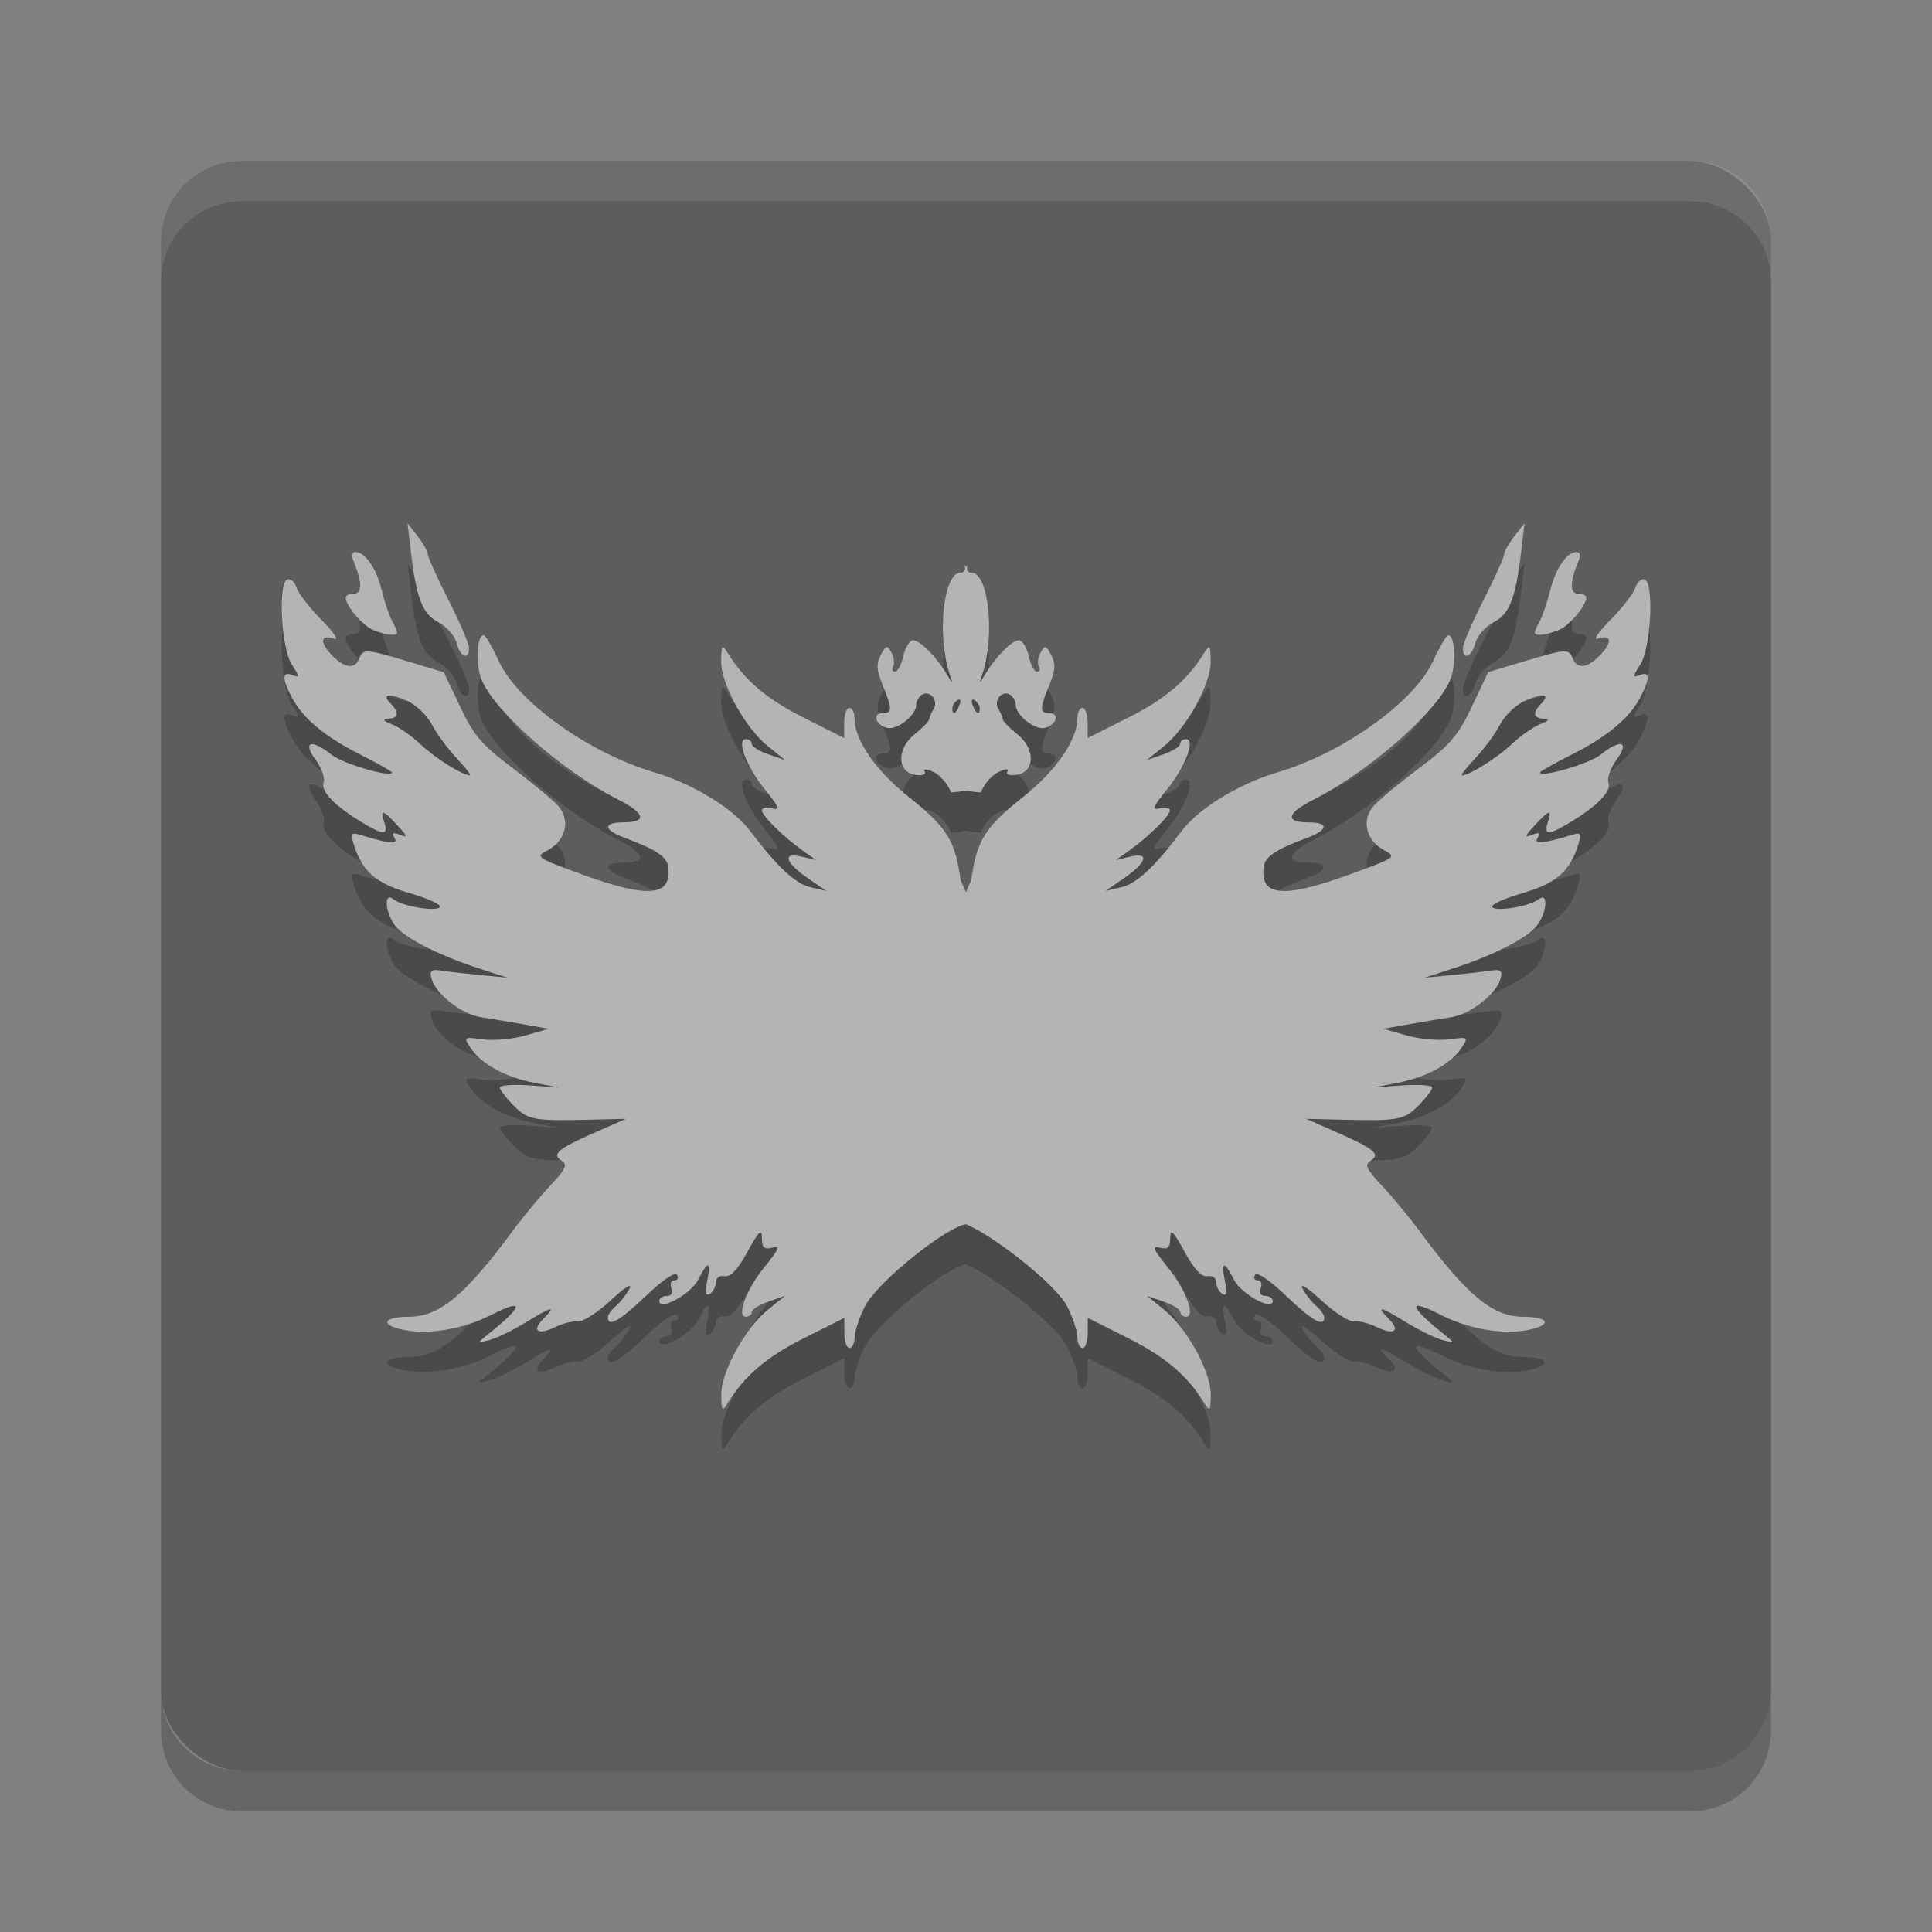 <?xml version="1.0" encoding="UTF-8" standalone="no"?>
<svg id="svg2817" xmlns:rdf="http://www.w3.org/1999/02/22-rdf-syntax-ns#" xmlns="http://www.w3.org/2000/svg" height="48" width="48" version="1.0" xmlns:cc="http://creativecommons.org/ns#" xmlns:xlink="http://www.w3.org/1999/xlink" xmlns:dc="http://purl.org/dc/elements/1.1/">
    <rect width="100%" height="100%" fill="#808080" stroke="none"/>
    <polygon id="polygon10" points="502 812.5 551.5 721.5 612.5 637 628.5 616 668 619.5 707 615 713 603 688.5 578 676.5 569.5 693.5 560.5 693.5 540 732.5 497.5 664 430.5 588 333 517.5 214 500 192 386 355 328 328 304 332.5 299.5 366 318.5 403.5 338 431 309.5 462 275.5 507 300 533 304 551 318.5 569.5 340.5 583 351.5 604.5 373.5 617 395 637.5 452.5 723 488.5 788.5" fill="#5a0e00" transform="matrix(.063 0 0 .063 -131 -8.03)" display="none"/>
    <rect id="rect4203-1" transform="matrix(0,-1,-1,0,0,0)" rx="2" ry="2" height="40" width="40" y="-44" x="-44" fill="#5d5d5d"/>
    <path id="rect4592" opacity=".1" d="m6 4c-1.108 0-2 0.892-2 2v1c0-1.108 0.892-2 2-2h36c1.108 0 2 0.892 2 2v-1c0-1.108-0.892-2-2-2h-36z" fill="#fff"/>
    <path id="path4597" opacity=".2" d="m6 45c-1.108 0-2-0.892-2-2v-1c0 1.108 0.892 2 2 2h36c1.108 0 2-0.892 2-2v1c0 1.108-0.892 2-2 2h-36z"/>
    <path id="path4355" opacity=".2" d="m10.125 14 0.075 0.646c0.141 1.212 0.289 1.602 0.69 1.812 0.207 0.108 0.412 0.342 0.456 0.519 0.087 0.346 0.308 0.438 0.308 0.127 0-0.105-0.23-0.644-0.51-1.196-0.281-0.552-0.512-1.063-0.514-1.133-0.002-0.071-0.115-0.274-0.253-0.451zm27.75 0-0.252 0.324c-0.139 0.177-0.252 0.38-0.253 0.451-0.002 0.071-0.233 0.581-0.514 1.133-0.281 0.552-0.51 1.091-0.51 1.196 0 0.311 0.221 0.219 0.308-0.127 0.044-0.177 0.249-0.411 0.456-0.519 0.402-0.21 0.55-0.6 0.69-1.812zm-29.054 0.713c-0.077 0-0.093 0.095-0.038 0.226 0.217 0.522 0.221 0.807 0.012 0.807-0.114 0-0.206 0.044-0.206 0.1 0 0.203 0.418 0.697 0.683 0.806 0.316 0.128 0.594 0.159 0.594 0.063 0-0.037-0.057-0.169-0.126-0.292-0.069-0.124-0.185-0.469-0.259-0.768-0.134-0.545-0.413-0.942-0.661-0.942zm30.358 0c-0.248 0-0.526 0.396-0.661 0.942-0.074 0.299-0.191 0.644-0.259 0.768-0.069 0.123-0.126 0.255-0.126 0.292 0 0.096 0.278 0.066 0.594-0.063 0.265-0.109 0.683-0.602 0.683-0.806 0-0.056-0.093-0.1-0.206-0.1-0.208 0-0.204-0.285 0.012-0.807 0.055-0.131 0.038-0.226-0.038-0.226zm-15.219 0.32c0.043 0.114 0.002 0.195-0.098 0.195-0.422 0-0.589 1.555-0.269 2.521 0.085 0.259 0.085 0.259-0.07 0-0.257-0.429-0.664-0.841-0.834-0.841-0.088 0-0.199 0.175-0.245 0.389-0.047 0.213-0.139 0.389-0.208 0.389s-0.091-0.058-0.047-0.129c0.043-0.071 0.025-0.226-0.04-0.344-0.107-0.193-0.135-0.187-0.266 0.061-0.115 0.215-0.105 0.379 0.047 0.747 0.244 0.593 0.244 0.698-0.007 0.698-0.267 0-0.158 0.311 0.128 0.367 0.252 0.05 0.713-0.322 0.713-0.573 0-0.092 0.064-0.204 0.14-0.252 0.2-0.125 0.422 0.144 0.292 0.351-0.06 0.095-0.109 0.21-0.11 0.258-0.002 0.047-0.163 0.214-0.36 0.371-0.456 0.363-0.444 0.944 0.021 1.01 0.175 0.026 0.268-0.01 0.224-0.084-0.046-0.074 0.048-0.069 0.224 0.014 0.165 0.079 0.361 0.307 0.435 0.505 0.131-0.005 0.253-0.022 0.37-0.048 0.117 0.027 0.24 0.043 0.37 0.048 0.074-0.198 0.271-0.426 0.435-0.505 0.175-0.083 0.269-0.089 0.224-0.014-0.045 0.074 0.048 0.11 0.224 0.084 0.465-0.066 0.477-0.647 0.021-1.01-0.197-0.157-0.358-0.324-0.36-0.371-0.001-0.048-0.05-0.162-0.11-0.258-0.13-0.207 0.092-0.476 0.292-0.351 0.076 0.049 0.14 0.161 0.14 0.252 0 0.251 0.461 0.622 0.713 0.573 0.285-0.056 0.394-0.367 0.128-0.367-0.251 0-0.251-0.105-0.007-0.698 0.152-0.368 0.162-0.531 0.047-0.747-0.131-0.247-0.158-0.254-0.266-0.061-0.065 0.118-0.083 0.273-0.04 0.344 0.044 0.071 0.022 0.129-0.047 0.129s-0.161-0.176-0.208-0.389c-0.046-0.214-0.157-0.389-0.245-0.389-0.169 0-0.577 0.412-0.834 0.841-0.155 0.259-0.155 0.259-0.07 0 0.319-0.966 0.153-2.521-0.269-2.521-0.1 0-0.141-0.081-0.098-0.195-0.014 0.016-0.026 0.032-0.04 0.048-0.014-0.017-0.026-0.033-0.04-0.048zm-16.818 0.362c-0.24 0.085-0.157 1.707 0.108 2.116 0.198 0.305 0.199 0.334 0.014 0.261-0.255-0.099-0.263 0.075-0.026 0.534 0.273 0.529 0.82 0.989 1.704 1.436 0.439 0.222 0.797 0.424 0.797 0.449 0 0.14-1.217-0.214-1.494-0.435-0.508-0.405-0.74-0.339-0.407 0.116 0.152 0.208 0.244 0.465 0.204 0.569-0.08 0.212 0.262 0.571 0.931 0.978 0.558 0.339 0.678 0.342 0.575 0.014-0.107-0.34-0.044-0.326 0.325 0.072 0.254 0.273 0.265 0.314 0.065 0.236-0.18-0.07-0.214-0.05-0.136 0.077 0.103 0.169-0.117 0.148-0.874-0.081-0.198-0.06-0.22-0.022-0.142 0.233 0.208 0.677 0.548 0.975 1.387 1.219 0.453 0.131 0.794 0.286 0.758 0.344-0.078 0.128-0.939-0.016-1.16-0.193-0.231-0.185-0.21 0.29 0.028 0.634 0.213 0.307 1.073 0.752 2.109 1.089l0.703 0.227-0.64-0.061c-0.352-0.033-0.789-0.083-0.975-0.111-0.284-0.044-0.328-0.013-0.273 0.201 0.096 0.37 0.746 0.878 1.22 0.952 0.226 0.035 0.7 0.114 1.05 0.175l0.638 0.113-0.571 0.165c-0.314 0.091-0.793 0.135-1.062 0.098-0.478-0.064-0.484-0.06-0.306 0.213 0.259 0.396 0.876 0.734 1.587 0.868l0.61 0.115-0.736-0.052c-0.404-0.028-0.734-0.004-0.734 0.052s0.152 0.257 0.337 0.444c0.358 0.363 0.501 0.39 1.898 0.356l0.895-0.021-0.767 0.338c-0.931 0.411-1.086 0.542-0.83 0.702 0.156 0.098 0.109 0.205-0.273 0.609-0.255 0.27-0.679 0.781-0.942 1.137-1.194 1.611-1.823 2.132-2.581 2.132-0.658 0-0.721 0.213-0.098 0.331 0.624 0.118 1.474-0.032 2.162-0.385 0.836-0.428 0.783-0.207-0.121 0.51-0.249 0.197-0.246 0.201 0.065 0.122 0.176-0.046 0.592-0.25 0.926-0.455 0.639-0.391 0.741-0.407 0.4-0.063-0.289 0.292-0.121 0.403 0.301 0.197 0.193-0.094 0.451-0.16 0.571-0.143 0.12 0.016 0.488-0.222 0.818-0.528 0.337-0.314 0.539-0.438 0.46-0.286-0.077 0.148-0.232 0.343-0.341 0.435-0.109 0.092-0.197 0.219-0.197 0.281 0 0.254 0.305 0.079 0.952-0.541 0.402-0.385 0.718-0.598 0.767-0.517 0.046 0.075 0.016 0.138-0.066 0.138-0.081 0-0.115 0.087-0.075 0.193 0.045 0.118 0.001 0.193-0.114 0.193-0.103 0-0.187 0.057-0.187 0.124 0 0.259 0.78-0.165 0.965-0.525 0.248-0.486 0.327-0.474 0.225 0.034-0.057 0.291-0.039 0.381 0.066 0.315 0.081-0.051 0.149-0.179 0.149-0.285 0-0.11 0.092-0.176 0.218-0.154 0.149 0.026 0.331-0.168 0.571-0.609 0.278-0.511 0.354-0.582 0.356-0.34 0.003 0.241 0.056 0.292 0.255 0.24 0.207-0.055 0.174 0.032-0.18 0.469-0.461 0.569-0.717 1.248-0.47 1.248 0.078 0 0.142-0.052 0.142-0.116 0-0.064 0.187-0.181 0.416-0.26l0.414-0.143-0.419 0.338c-0.573 0.459-1.175 1.555-1.167 2.12v0.002c0.005 0.402 0.024 0.425 0.159 0.206 0.422-0.684 0.964-1.147 1.884-1.609l1.014-0.51v0.374c0 0.206 0.057 0.376 0.128 0.376 0.07 0 0.128-0.119 0.128-0.265 0-0.145 0.113-0.488 0.252-0.763 0.31-0.616 2.034-1.987 2.516-2.048 0.676 0.278 2.236 1.491 2.516 2.048 0.139 0.275 0.252 0.618 0.252 0.763 0 0.146 0.058 0.265 0.128 0.265 0.071 0 0.128-0.17 0.128-0.376v-0.374l1.014 0.51c0.92 0.463 1.462 0.926 1.884 1.609 0.135 0.219 0.154 0.197 0.159-0.206v-0.002c0.008-0.565-0.595-1.661-1.167-2.12l-0.419-0.338 0.414 0.143c0.229 0.079 0.416 0.195 0.416 0.26 0 0.064 0.064 0.116 0.142 0.116 0.247 0-0.009-0.679-0.47-1.248-0.354-0.437-0.387-0.524-0.18-0.469 0.2 0.052 0.252 0.001 0.255-0.24 0.003-0.242 0.078-0.17 0.356 0.34 0.241 0.441 0.422 0.634 0.571 0.609 0.126-0.022 0.218 0.044 0.218 0.154 0 0.105 0.068 0.233 0.149 0.285 0.106 0.066 0.124-0.024 0.066-0.315-0.101-0.508-0.022-0.52 0.225-0.034 0.184 0.359 0.965 0.784 0.965 0.525 0-0.067-0.084-0.124-0.187-0.124-0.115 0-0.158-0.075-0.114-0.193 0.04-0.106 0.006-0.193-0.075-0.193-0.082 0-0.112-0.063-0.066-0.138 0.049-0.081 0.365 0.132 0.767 0.517 0.648 0.62 0.952 0.795 0.952 0.541 0-0.062-0.088-0.189-0.197-0.281-0.109-0.092-0.264-0.287-0.341-0.435-0.08-0.151 0.122-0.027 0.46 0.286 0.33 0.306 0.698 0.544 0.818 0.528 0.121-0.017 0.378 0.049 0.571 0.143 0.421 0.206 0.59 0.095 0.301-0.197-0.341-0.345-0.239-0.329 0.4 0.063 0.334 0.204 0.75 0.409 0.926 0.455 0.31 0.08 0.313 0.075 0.065-0.122-0.904-0.718-0.956-0.938-0.121-0.51 0.688 0.353 1.537 0.503 2.162 0.385 0.624-0.118 0.56-0.331-0.098-0.331-0.759 0-1.387-0.521-2.581-2.132-0.263-0.356-0.687-0.867-0.942-1.137-0.381-0.403-0.428-0.511-0.273-0.609 0.256-0.16 0.1-0.291-0.83-0.702l-0.767-0.338 0.895 0.021c1.397 0.034 1.54 0.007 1.898-0.356 0.185-0.187 0.337-0.388 0.337-0.444 0-0.056-0.33-0.079-0.734-0.052l-0.736 0.052 0.61-0.115c0.71-0.134 1.328-0.472 1.587-0.868 0.178-0.273 0.172-0.277-0.306-0.213-0.269 0.037-0.748-0.008-1.062-0.098l-0.571-0.165 0.638-0.113c0.351-0.061 0.824-0.141 1.05-0.175 0.474-0.074 1.124-0.582 1.22-0.952 0.055-0.214 0.011-0.245-0.273-0.201-0.185 0.028-0.623 0.078-0.975 0.111l-0.64 0.061 0.703-0.227c1.036-0.336 1.896-0.781 2.109-1.089 0.238-0.344 0.259-0.819 0.028-0.634-0.222 0.178-1.082 0.322-1.16 0.193-0.035-0.058 0.306-0.213 0.758-0.344 0.839-0.244 1.18-0.542 1.387-1.219 0.078-0.255 0.056-0.292-0.142-0.233-0.757 0.228-0.977 0.249-0.874 0.081 0.078-0.127 0.044-0.147-0.136-0.077-0.2 0.078-0.189 0.037 0.065-0.236 0.37-0.399 0.432-0.412 0.325-0.072-0.103 0.328 0.017 0.325 0.575-0.014 0.669-0.406 1.012-0.766 0.931-0.978-0.039-0.104 0.053-0.361 0.204-0.569 0.333-0.456 0.101-0.522-0.407-0.116-0.276 0.221-1.494 0.575-1.494 0.435 0-0.026 0.358-0.228 0.797-0.449 0.884-0.447 1.432-0.907 1.704-1.436 0.237-0.458 0.229-0.633-0.026-0.534-0.184 0.072-0.184 0.044 0.014-0.261 0.265-0.409 0.348-2.031 0.108-2.116-0.082-0.028-0.185 0.063-0.229 0.204-0.044 0.141-0.323 0.501-0.619 0.8-0.296 0.299-0.44 0.51-0.325 0.471 0.344-0.119 0.386 0.063 0.087 0.385-0.32 0.345-0.593 0.386-0.699 0.106-0.095-0.25-0.166-0.244-1.22 0.073l-0.882 0.265-0.402 0.85c-0.338 0.717-0.541 0.956-1.302 1.527-0.496 0.372-1.01 0.799-1.141 0.947-0.31 0.351-0.191 0.861 0.255 1.097 0.324 0.172 0.306 0.183-0.848 0.605-1.647 0.601-2.234 0.55-2.139-0.19 0.032-0.253 0.303-0.431 1.087-0.722 0.517-0.191 0.538-0.381 0.04-0.381-0.613 0-0.566-0.221 0.122-0.571 1.38-0.701 3.055-2.172 3.385-2.972 0.157-0.379 0.122-1.117-0.051-1.106-0.045 0.003-0.216 0.297-0.381 0.653-0.468 1.008-2.233 2.271-3.85 2.75-0.968 0.287-1.962 0.894-2.389 1.459-0.678 0.899-1.125 1.314-1.506 1.4l-0.383 0.088 0.437-0.301c0.582-0.401 0.668-0.664 0.182-0.551l-0.363 0.084 0.32-0.227c0.496-0.353 1.02-0.87 1.02-1.003 0-0.066-0.114-0.091-0.253-0.054-0.207 0.054-0.173-0.034 0.182-0.471 0.461-0.569 0.715-1.246 0.468-1.246-0.078 0-0.142 0.052-0.142 0.116 0 0.064-0.185 0.181-0.414 0.26l-0.416 0.143 0.421-0.338c0.573-0.46 1.175-1.554 1.167-2.12-0.005-0.402-0.024-0.427-0.159-0.208-0.422 0.684-0.964 1.147-1.884 1.609l-1.014 0.51v-0.374c0-0.206-0.057-0.376-0.128-0.376-0.07 0-0.128 0.12-0.128 0.265 0 0.533-0.529 1.297-1.349 1.95-0.949 0.755-1.154 1.083-1.286 2.064l-0.133 0.299-0.133-0.299c-0.132-0.982-0.337-1.309-1.286-2.064-0.82-0.653-1.349-1.416-1.349-1.95 0-0.145-0.058-0.265-0.128-0.265-0.071 0-0.128 0.17-0.128 0.376v0.374l-1.014-0.51c-0.92-0.463-1.462-0.926-1.884-1.609-0.135-0.219-0.154-0.195-0.159 0.208-0.008 0.566 0.595 1.66 1.167 2.12l0.421 0.338-0.416-0.143c-0.229-0.079-0.414-0.195-0.414-0.26 0-0.064-0.064-0.116-0.142-0.116-0.247 0 0.007 0.677 0.468 1.246 0.354 0.437 0.388 0.525 0.182 0.471-0.14-0.038-0.253-0.012-0.253 0.054 0 0.133 0.525 0.65 1.02 1.003l0.32 0.227-0.363-0.084c-0.487-0.113-0.4 0.151 0.182 0.551l0.437 0.301-0.383-0.088c-0.381-0.086-0.828-0.501-1.506-1.4-0.427-0.565-1.421-1.172-2.389-1.459-1.617-0.479-3.382-1.742-3.85-2.75-0.165-0.357-0.336-0.651-0.381-0.653-0.173-0.011-0.207 0.728-0.051 1.106 0.33 0.8 2.005 2.271 3.385 2.972 0.688 0.35 0.735 0.571 0.122 0.571-0.497 0-0.477 0.191 0.04 0.381 0.784 0.291 1.055 0.469 1.087 0.722 0.095 0.74-0.492 0.791-2.139 0.19-1.153-0.422-1.171-0.433-0.848-0.605 0.446-0.236 0.565-0.746 0.255-1.097-0.132-0.148-0.645-0.575-1.141-0.947-0.761-0.571-0.964-0.81-1.302-1.527l-0.402-0.85-0.882-0.265c-1.051-0.316-1.122-0.323-1.217-0.073-0.106 0.281-0.379 0.239-0.699-0.105-0.298-0.322-0.257-0.504 0.087-0.385 0.116 0.039-0.03-0.172-0.325-0.471s-0.574-0.659-0.619-0.8-0.147-0.233-0.229-0.204zm2.502 2.886c0.068-0.016 0.222 0.023 0.449 0.12 0.234 0.1 0.515 0.364 0.638 0.6 0.121 0.232 0.401 0.612 0.622 0.845v0.002c0.222 0.233 0.365 0.42 0.32 0.417-0.2-0.013-0.88-0.442-1.232-0.779-0.211-0.201-0.527-0.422-0.703-0.492-0.223-0.089-0.252-0.132-0.096-0.138 0.259-0.01 0.288-0.149 0.073-0.367-0.12-0.121-0.139-0.192-0.072-0.208zm28.712 0c0.068 0.016 0.048 0.087-0.072 0.208-0.215 0.218-0.186 0.357 0.073 0.367 0.156 0.005 0.127 0.049-0.096 0.138-0.175 0.071-0.491 0.292-0.703 0.492-0.352 0.336-1.032 0.766-1.232 0.779-0.046 0.003 0.098-0.184 0.32-0.417v-0.002c0.221-0.233 0.501-0.613 0.622-0.845 0.123-0.236 0.403-0.5 0.638-0.6 0.227-0.097 0.381-0.136 0.449-0.12zm-14.571 0.116c0.072-0.046 0.095 0.006 0.051 0.122-0.084 0.224-0.176 0.265-0.176 0.079 0-0.067 0.056-0.157 0.126-0.201zm0.362 0c0.009-0.022 0.032-0.023 0.068 0 0.07 0.043 0.126 0.134 0.126 0.201 0 0.186-0.092 0.145-0.176-0.079-0.022-0.058-0.026-0.1-0.017-0.122z"/>
    <path id="path4319" fill="#b4b4b4" d="m10.125 13 0.075 0.646c0.141 1.212 0.289 1.602 0.69 1.812 0.207 0.108 0.412 0.342 0.456 0.519 0.087 0.346 0.308 0.438 0.308 0.127 0-0.105-0.23-0.644-0.51-1.196-0.281-0.552-0.512-1.063-0.514-1.133-0.002-0.071-0.115-0.274-0.253-0.451zm27.75 0-0.252 0.324c-0.139 0.177-0.252 0.38-0.253 0.451-0.002 0.071-0.233 0.581-0.514 1.133-0.281 0.552-0.51 1.091-0.51 1.196 0 0.311 0.221 0.219 0.308-0.127 0.044-0.177 0.249-0.411 0.456-0.519 0.402-0.21 0.55-0.6 0.69-1.812zm-29.054 0.713c-0.077 0-0.093 0.095-0.038 0.226 0.217 0.522 0.221 0.807 0.012 0.807-0.114 0-0.206 0.044-0.206 0.1 0 0.203 0.418 0.697 0.683 0.806 0.316 0.128 0.594 0.159 0.594 0.063 0-0.037-0.057-0.169-0.126-0.292-0.069-0.124-0.185-0.469-0.259-0.768-0.134-0.545-0.413-0.942-0.661-0.942zm30.358 0c-0.248 0-0.526 0.396-0.661 0.942-0.074 0.299-0.191 0.644-0.259 0.768-0.069 0.123-0.126 0.255-0.126 0.292 0 0.096 0.278 0.066 0.594-0.063 0.265-0.109 0.683-0.602 0.683-0.806 0-0.056-0.093-0.1-0.206-0.1-0.208 0-0.204-0.285 0.012-0.807 0.055-0.131 0.038-0.226-0.038-0.226zm-15.219 0.32c0.043 0.114 0.002 0.195-0.098 0.195-0.422 0-0.589 1.555-0.269 2.521 0.085 0.259 0.085 0.259-0.07 0-0.257-0.429-0.664-0.841-0.834-0.841-0.088 0-0.199 0.175-0.245 0.389-0.047 0.213-0.139 0.389-0.208 0.389s-0.091-0.058-0.047-0.129c0.043-0.071 0.025-0.226-0.04-0.344-0.107-0.193-0.135-0.187-0.266 0.061-0.115 0.215-0.105 0.379 0.047 0.747 0.244 0.593 0.244 0.698-0.007 0.698-0.267 0-0.158 0.311 0.128 0.367 0.252 0.05 0.713-0.322 0.713-0.573 0-0.092 0.064-0.204 0.14-0.252 0.2-0.125 0.422 0.144 0.292 0.351-0.06 0.095-0.109 0.21-0.11 0.258-0.002 0.047-0.163 0.214-0.36 0.371-0.456 0.363-0.444 0.944 0.021 1.01 0.175 0.026 0.268-0.01 0.224-0.084-0.046-0.074 0.048-0.069 0.224 0.014 0.165 0.079 0.361 0.307 0.435 0.505 0.131-0.005 0.253-0.022 0.37-0.048 0.117 0.027 0.24 0.043 0.37 0.048 0.074-0.198 0.271-0.426 0.435-0.505 0.175-0.083 0.269-0.089 0.224-0.014-0.045 0.074 0.048 0.11 0.224 0.084 0.465-0.066 0.477-0.647 0.021-1.01-0.197-0.157-0.358-0.324-0.36-0.371-0.001-0.048-0.05-0.162-0.11-0.258-0.13-0.207 0.092-0.476 0.292-0.351 0.076 0.049 0.14 0.161 0.14 0.252 0 0.251 0.461 0.622 0.713 0.573 0.285-0.056 0.394-0.367 0.128-0.367-0.251 0-0.251-0.105-0.007-0.698 0.152-0.368 0.162-0.531 0.047-0.747-0.131-0.247-0.158-0.254-0.266-0.061-0.065 0.118-0.083 0.273-0.04 0.344 0.044 0.071 0.022 0.129-0.047 0.129s-0.161-0.176-0.208-0.389c-0.046-0.214-0.157-0.389-0.245-0.389-0.169 0-0.577 0.412-0.834 0.841-0.155 0.259-0.155 0.259-0.07 0 0.319-0.966 0.153-2.521-0.269-2.521-0.1 0-0.141-0.081-0.098-0.195-0.014 0.016-0.026 0.032-0.04 0.048-0.014-0.017-0.026-0.033-0.04-0.048zm-16.818 0.362c-0.24 0.085-0.157 1.707 0.108 2.116 0.198 0.305 0.199 0.334 0.014 0.261-0.255-0.099-0.263 0.075-0.026 0.534 0.273 0.529 0.82 0.989 1.704 1.436 0.439 0.222 0.797 0.424 0.797 0.449 0 0.14-1.217-0.214-1.494-0.435-0.508-0.405-0.74-0.339-0.407 0.116 0.152 0.208 0.244 0.465 0.204 0.569-0.08 0.212 0.262 0.571 0.931 0.978 0.558 0.339 0.678 0.342 0.575 0.014-0.107-0.34-0.044-0.326 0.325 0.072 0.254 0.273 0.265 0.314 0.065 0.236-0.18-0.07-0.214-0.05-0.136 0.077 0.103 0.169-0.117 0.148-0.874-0.081-0.198-0.06-0.22-0.022-0.142 0.233 0.208 0.677 0.548 0.975 1.387 1.219 0.453 0.131 0.794 0.286 0.758 0.344-0.078 0.128-0.939-0.016-1.16-0.193-0.231-0.185-0.21 0.29 0.028 0.634 0.213 0.307 1.073 0.752 2.109 1.089l0.703 0.227-0.64-0.061c-0.352-0.033-0.789-0.083-0.975-0.111-0.284-0.044-0.328-0.013-0.273 0.201 0.096 0.37 0.746 0.878 1.22 0.952 0.226 0.035 0.7 0.114 1.05 0.175l0.638 0.113-0.571 0.165c-0.314 0.091-0.793 0.135-1.062 0.098-0.478-0.064-0.484-0.06-0.306 0.213 0.259 0.396 0.876 0.734 1.587 0.868l0.61 0.115-0.736-0.052c-0.404-0.028-0.734-0.004-0.734 0.052s0.152 0.257 0.337 0.444c0.358 0.363 0.501 0.39 1.898 0.356l0.895-0.021-0.767 0.338c-0.931 0.411-1.086 0.542-0.83 0.702 0.156 0.098 0.109 0.205-0.273 0.609-0.255 0.27-0.679 0.781-0.942 1.137-1.194 1.611-1.823 2.132-2.581 2.132-0.658 0-0.721 0.213-0.098 0.331 0.624 0.118 1.474-0.032 2.162-0.385 0.836-0.428 0.783-0.207-0.121 0.51-0.249 0.197-0.246 0.201 0.065 0.122 0.176-0.046 0.592-0.25 0.926-0.455 0.639-0.391 0.741-0.407 0.4-0.063-0.289 0.292-0.121 0.403 0.301 0.197 0.193-0.094 0.451-0.16 0.571-0.143 0.12 0.016 0.488-0.222 0.818-0.528 0.337-0.314 0.539-0.438 0.46-0.286-0.077 0.148-0.232 0.343-0.341 0.435-0.109 0.092-0.197 0.219-0.197 0.281 0 0.254 0.305 0.079 0.952-0.541 0.402-0.385 0.718-0.598 0.767-0.517 0.046 0.075 0.016 0.138-0.066 0.138-0.081 0-0.115 0.087-0.075 0.193 0.045 0.118 0.001 0.193-0.114 0.193-0.103 0-0.187 0.057-0.187 0.124 0 0.259 0.78-0.165 0.965-0.525 0.248-0.486 0.327-0.474 0.225 0.034-0.057 0.291-0.039 0.381 0.066 0.315 0.081-0.051 0.149-0.179 0.149-0.285 0-0.11 0.092-0.176 0.218-0.154 0.149 0.026 0.331-0.168 0.571-0.609 0.278-0.511 0.354-0.582 0.356-0.34 0.003 0.241 0.056 0.292 0.255 0.24 0.207-0.055 0.174 0.032-0.18 0.469-0.461 0.569-0.717 1.248-0.47 1.248 0.078 0 0.142-0.052 0.142-0.116 0-0.064 0.187-0.181 0.416-0.26l0.414-0.143-0.419 0.338c-0.573 0.459-1.175 1.555-1.167 2.12v0.002c0.005 0.402 0.024 0.425 0.159 0.206 0.422-0.684 0.964-1.147 1.884-1.609l1.014-0.51v0.374c0 0.206 0.057 0.376 0.128 0.376 0.07 0 0.128-0.119 0.128-0.265 0-0.145 0.113-0.488 0.252-0.763 0.31-0.616 2.034-1.987 2.516-2.048 0.676 0.278 2.236 1.491 2.516 2.048 0.139 0.275 0.252 0.618 0.252 0.763 0 0.146 0.058 0.265 0.128 0.265 0.071 0 0.128-0.17 0.128-0.376v-0.374l1.014 0.51c0.92 0.463 1.462 0.926 1.884 1.609 0.135 0.219 0.154 0.197 0.159-0.206v-0.002c0.008-0.565-0.595-1.661-1.167-2.12l-0.419-0.338 0.414 0.143c0.229 0.079 0.416 0.195 0.416 0.26 0 0.064 0.064 0.116 0.142 0.116 0.247 0-0.009-0.679-0.47-1.248-0.354-0.437-0.387-0.524-0.18-0.469 0.2 0.052 0.252 0.001 0.255-0.24 0.003-0.242 0.078-0.17 0.356 0.34 0.241 0.441 0.422 0.634 0.571 0.609 0.126-0.022 0.218 0.044 0.218 0.154 0 0.105 0.068 0.233 0.149 0.285 0.106 0.066 0.124-0.024 0.066-0.315-0.101-0.508-0.022-0.52 0.225-0.034 0.184 0.359 0.965 0.784 0.965 0.525 0-0.067-0.084-0.124-0.187-0.124-0.115 0-0.158-0.075-0.114-0.193 0.04-0.106 0.006-0.193-0.075-0.193-0.082 0-0.112-0.063-0.066-0.138 0.049-0.081 0.365 0.132 0.767 0.517 0.648 0.62 0.952 0.795 0.952 0.541 0-0.062-0.088-0.189-0.197-0.281-0.109-0.092-0.264-0.287-0.341-0.435-0.08-0.151 0.122-0.027 0.46 0.286 0.33 0.306 0.698 0.544 0.818 0.528 0.121-0.017 0.378 0.049 0.571 0.143 0.421 0.206 0.59 0.095 0.301-0.197-0.341-0.345-0.239-0.329 0.4 0.063 0.334 0.204 0.75 0.409 0.926 0.455 0.31 0.08 0.313 0.075 0.065-0.122-0.904-0.718-0.956-0.938-0.121-0.51 0.688 0.353 1.537 0.503 2.162 0.385 0.624-0.118 0.56-0.331-0.098-0.331-0.759 0-1.387-0.521-2.581-2.132-0.263-0.356-0.687-0.867-0.942-1.137-0.381-0.403-0.428-0.511-0.273-0.609 0.256-0.16 0.1-0.291-0.83-0.702l-0.767-0.338 0.895 0.021c1.397 0.034 1.54 0.007 1.898-0.356 0.185-0.187 0.337-0.388 0.337-0.444 0-0.056-0.33-0.079-0.734-0.052l-0.736 0.052 0.61-0.115c0.71-0.134 1.328-0.472 1.587-0.868 0.178-0.273 0.172-0.277-0.306-0.213-0.269 0.037-0.748-0.008-1.062-0.098l-0.571-0.165 0.638-0.113c0.351-0.061 0.824-0.141 1.05-0.175 0.474-0.074 1.124-0.582 1.22-0.952 0.055-0.214 0.011-0.245-0.273-0.201-0.185 0.028-0.623 0.078-0.975 0.111l-0.64 0.061 0.703-0.227c1.036-0.336 1.896-0.781 2.109-1.089 0.238-0.344 0.259-0.819 0.028-0.634-0.222 0.178-1.082 0.322-1.16 0.193-0.035-0.058 0.306-0.213 0.758-0.344 0.839-0.244 1.18-0.542 1.387-1.219 0.078-0.255 0.056-0.292-0.142-0.233-0.757 0.228-0.977 0.249-0.874 0.081 0.078-0.127 0.044-0.147-0.136-0.077-0.2 0.078-0.189 0.037 0.065-0.236 0.37-0.399 0.432-0.412 0.325-0.072-0.103 0.328 0.017 0.325 0.575-0.014 0.669-0.406 1.012-0.766 0.931-0.978-0.039-0.104 0.053-0.361 0.204-0.569 0.333-0.456 0.101-0.522-0.407-0.116-0.276 0.221-1.494 0.575-1.494 0.435 0-0.026 0.358-0.228 0.797-0.449 0.884-0.447 1.432-0.907 1.704-1.436 0.237-0.458 0.229-0.633-0.026-0.534-0.184 0.072-0.184 0.044 0.014-0.261 0.265-0.409 0.348-2.031 0.108-2.116-0.082-0.028-0.185 0.063-0.229 0.204-0.044 0.141-0.323 0.501-0.619 0.8-0.296 0.299-0.44 0.51-0.325 0.471 0.344-0.119 0.386 0.063 0.087 0.385-0.32 0.345-0.593 0.386-0.699 0.106-0.095-0.25-0.166-0.244-1.22 0.073l-0.882 0.265-0.402 0.85c-0.338 0.717-0.541 0.956-1.302 1.527-0.496 0.372-1.01 0.799-1.141 0.947-0.31 0.351-0.191 0.861 0.255 1.097 0.324 0.172 0.306 0.183-0.848 0.605-1.647 0.601-2.234 0.55-2.139-0.19 0.032-0.253 0.303-0.431 1.087-0.722 0.517-0.191 0.538-0.381 0.04-0.381-0.613 0-0.566-0.221 0.122-0.571 1.38-0.701 3.055-2.172 3.385-2.972 0.157-0.379 0.122-1.117-0.051-1.106-0.045 0.003-0.216 0.297-0.381 0.653-0.468 1.008-2.233 2.271-3.85 2.75-0.968 0.287-1.962 0.894-2.389 1.459-0.678 0.899-1.125 1.314-1.506 1.4l-0.383 0.088 0.437-0.301c0.582-0.401 0.668-0.664 0.182-0.551l-0.363 0.084 0.32-0.227c0.496-0.353 1.02-0.87 1.02-1.003 0-0.066-0.114-0.091-0.253-0.054-0.207 0.054-0.173-0.034 0.182-0.471 0.461-0.569 0.715-1.246 0.468-1.246-0.078 0-0.142 0.052-0.142 0.116 0 0.064-0.185 0.181-0.414 0.26l-0.416 0.143 0.421-0.338c0.573-0.46 1.175-1.554 1.167-2.12-0.005-0.402-0.024-0.427-0.159-0.208-0.422 0.684-0.964 1.147-1.884 1.609l-1.014 0.51v-0.374c0-0.206-0.057-0.376-0.128-0.376-0.07 0-0.128 0.12-0.128 0.265 0 0.533-0.529 1.297-1.349 1.95-0.949 0.755-1.154 1.083-1.286 2.064l-0.133 0.299-0.133-0.299c-0.132-0.982-0.337-1.309-1.286-2.064-0.82-0.653-1.349-1.416-1.349-1.95 0-0.145-0.058-0.265-0.128-0.265-0.071 0-0.128 0.17-0.128 0.376v0.374l-1.014-0.51c-0.92-0.463-1.462-0.926-1.884-1.609-0.135-0.219-0.154-0.195-0.159 0.208-0.008 0.566 0.595 1.66 1.167 2.12l0.421 0.338-0.416-0.143c-0.229-0.079-0.414-0.195-0.414-0.26 0-0.064-0.064-0.116-0.142-0.116-0.247 0 0.007 0.677 0.468 1.246 0.354 0.437 0.388 0.525 0.182 0.471-0.14-0.038-0.253-0.012-0.253 0.054 0 0.133 0.525 0.65 1.02 1.003l0.32 0.227-0.363-0.084c-0.487-0.113-0.4 0.151 0.182 0.551l0.437 0.301-0.383-0.088c-0.381-0.086-0.828-0.501-1.506-1.4-0.427-0.565-1.421-1.172-2.389-1.459-1.617-0.479-3.382-1.742-3.85-2.75-0.165-0.357-0.336-0.651-0.381-0.653-0.173-0.011-0.207 0.728-0.051 1.106 0.33 0.8 2.005 2.271 3.385 2.972 0.688 0.35 0.735 0.571 0.122 0.571-0.497 0-0.477 0.191 0.04 0.381 0.784 0.291 1.055 0.469 1.087 0.722 0.095 0.74-0.492 0.791-2.139 0.19-1.153-0.422-1.171-0.433-0.848-0.605 0.446-0.236 0.565-0.746 0.255-1.097-0.128-0.146-0.642-0.572-1.138-0.945-0.76-0.571-0.964-0.81-1.302-1.527l-0.402-0.85-0.882-0.265c-1.054-0.317-1.125-0.324-1.22-0.074-0.106 0.281-0.379 0.239-0.699-0.105-0.298-0.322-0.257-0.504 0.087-0.385 0.116 0.039-0.03-0.172-0.325-0.471s-0.574-0.659-0.619-0.8-0.147-0.233-0.229-0.204zm2.502 2.886c0.068-0.016 0.222 0.023 0.449 0.12 0.234 0.1 0.515 0.364 0.638 0.6 0.121 0.232 0.401 0.612 0.622 0.845v0.002c0.222 0.233 0.365 0.42 0.32 0.417-0.2-0.013-0.88-0.442-1.232-0.779-0.211-0.201-0.527-0.422-0.703-0.492-0.223-0.089-0.252-0.132-0.096-0.138 0.259-0.01 0.288-0.149 0.073-0.367-0.12-0.121-0.139-0.192-0.072-0.208zm28.712 0c0.068 0.016 0.048 0.087-0.072 0.208-0.215 0.218-0.186 0.357 0.073 0.367 0.156 0.005 0.127 0.049-0.096 0.138-0.175 0.071-0.491 0.292-0.703 0.492-0.352 0.336-1.032 0.766-1.232 0.779-0.046 0.003 0.098-0.184 0.32-0.417v-0.002c0.221-0.233 0.501-0.613 0.622-0.845 0.123-0.236 0.403-0.5 0.638-0.6 0.227-0.097 0.381-0.136 0.449-0.12zm-14.571 0.116c0.072-0.046 0.095 0.006 0.051 0.122-0.084 0.224-0.176 0.265-0.176 0.079 0-0.067 0.056-0.157 0.126-0.201zm0.362 0c0.009-0.022 0.032-0.023 0.068 0 0.07 0.043 0.126 0.134 0.126 0.201 0 0.186-0.092 0.145-0.176-0.079-0.022-0.058-0.026-0.1-0.017-0.122z"/>
</svg>
